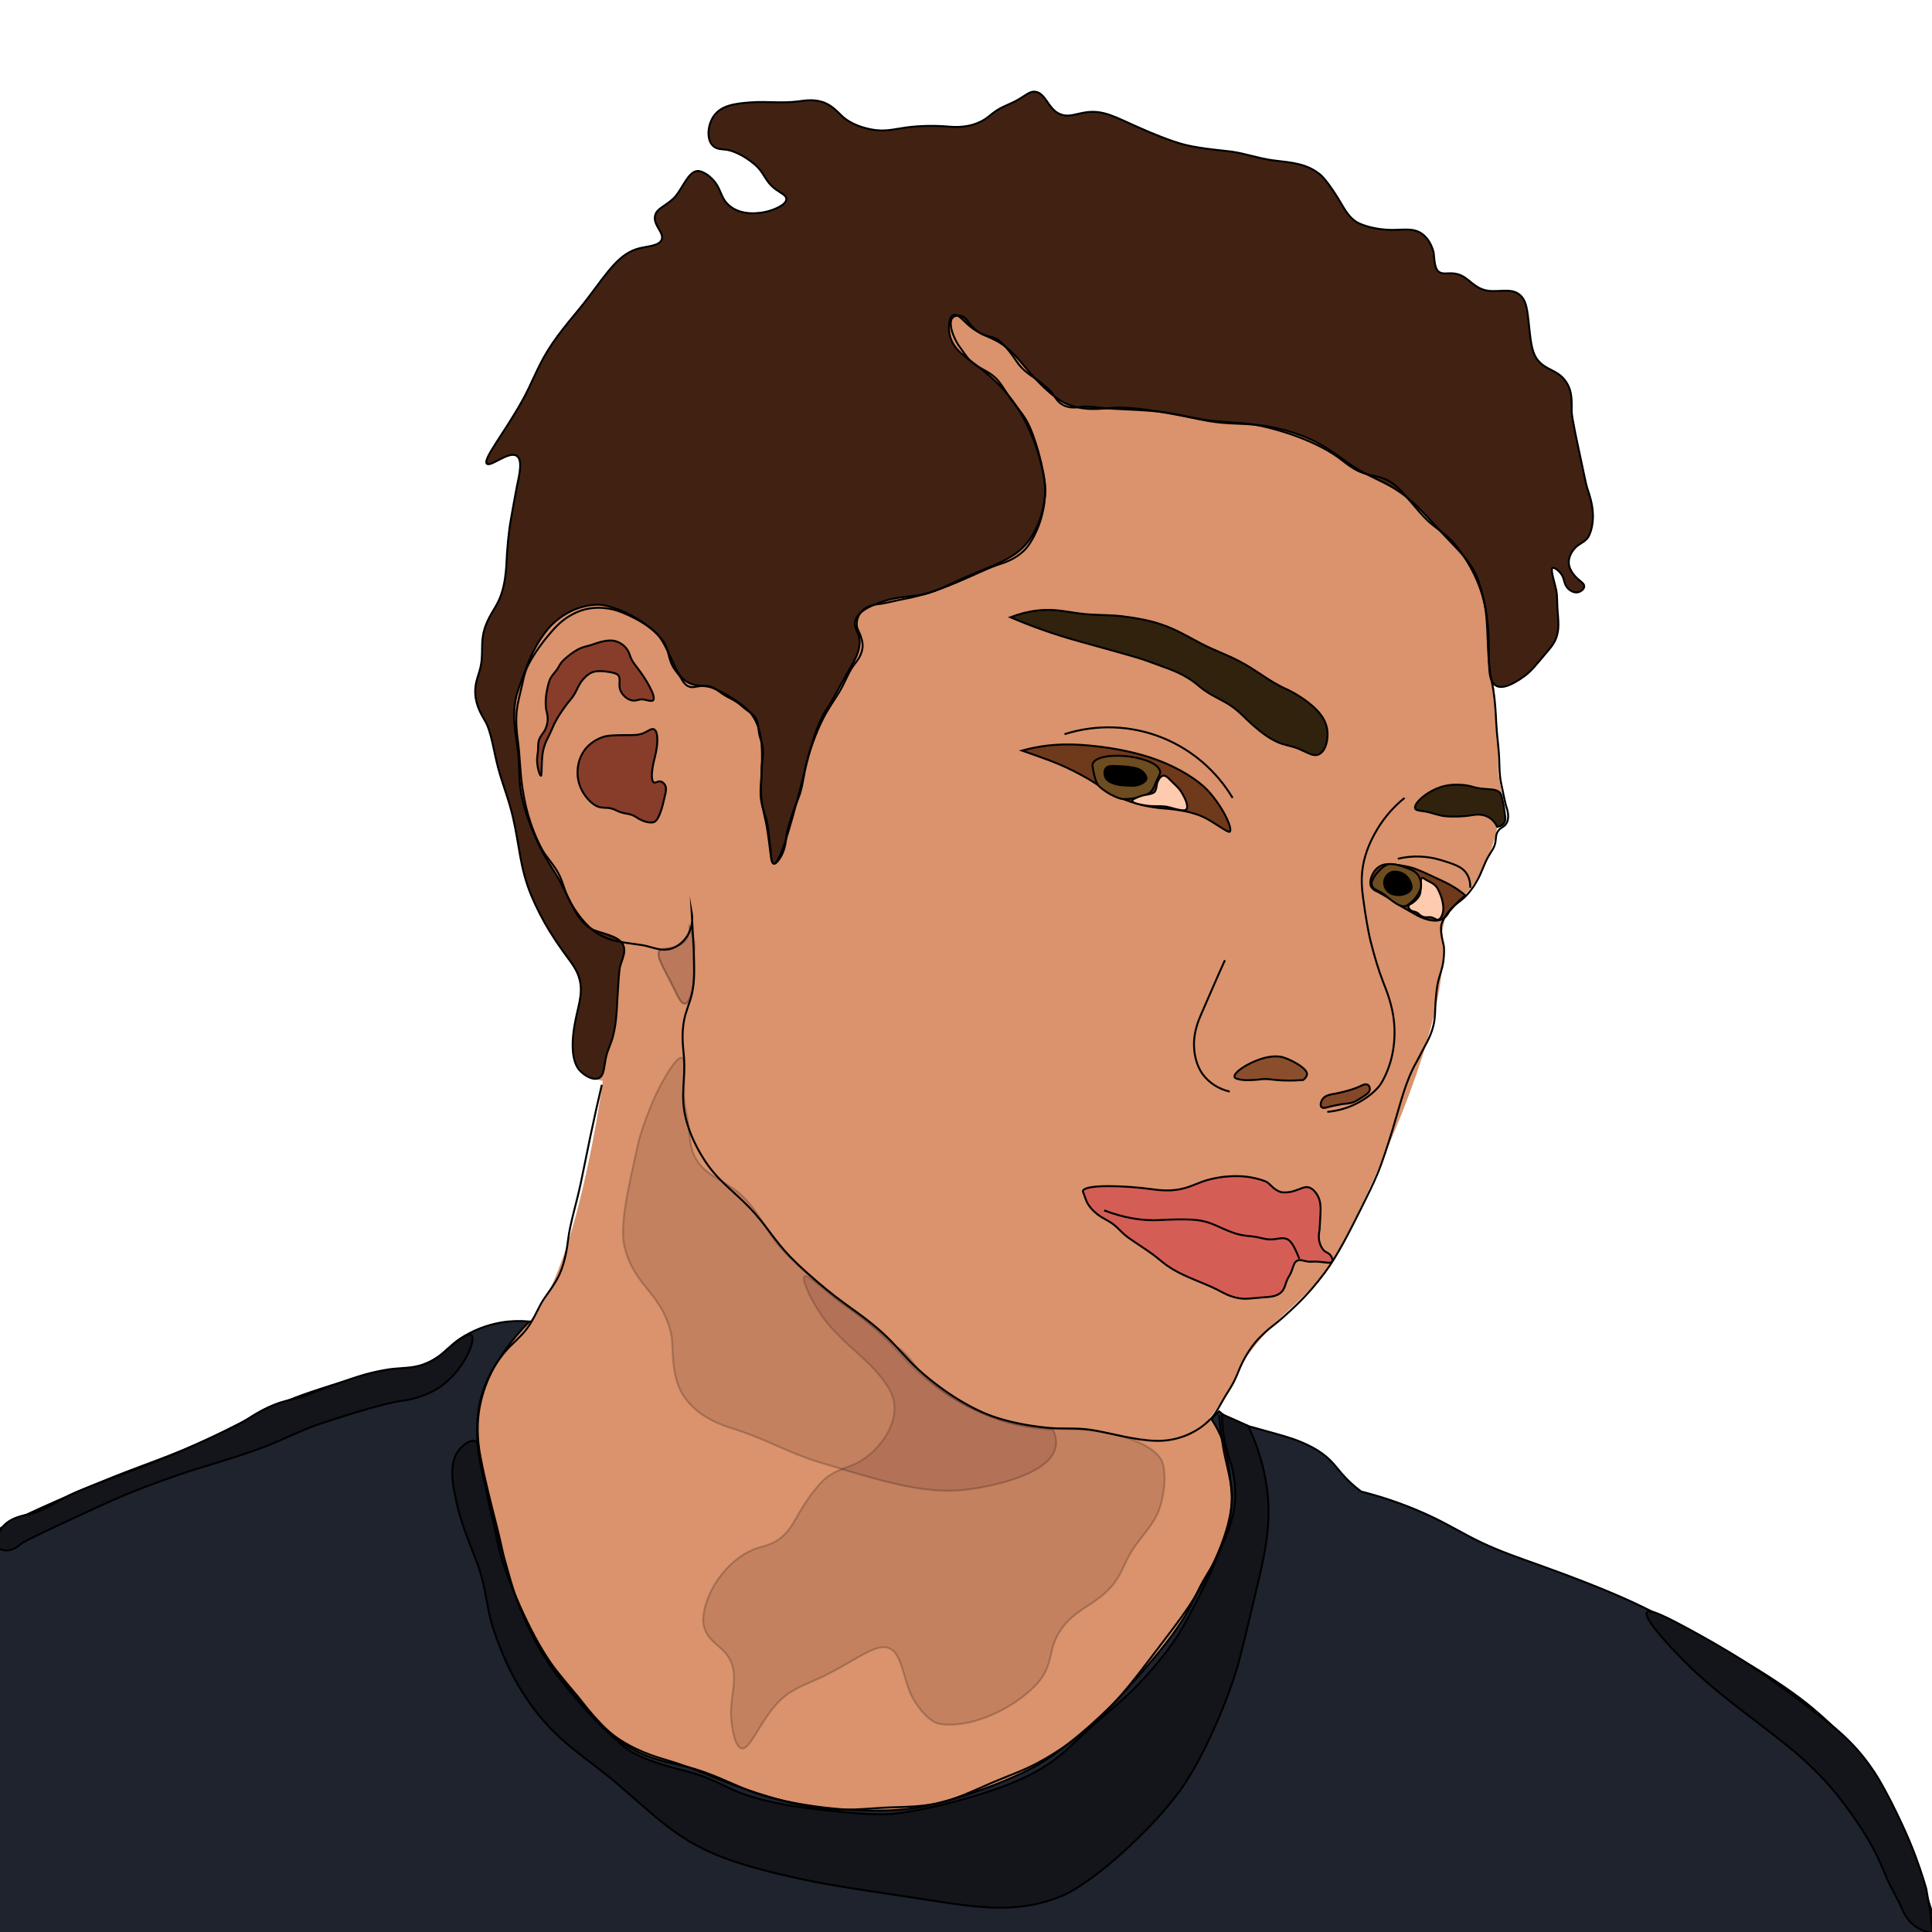 <?xml version="1.0" encoding="UTF-8" standalone="no"?>
<svg
   version="1.2"
   viewBox="0 0 2000 2000"
   width="2000"
   height="2000"
   id="svg1"
   sodipodi:docname="visage_seiji.svg"
   inkscape:version="1.3.2 (091e20ef0f, 2023-11-25, custom)"
   inkscape:export-filename="visage_seiji.png"
   inkscape:export-xdpi="96"
   inkscape:export-ydpi="96"
   xmlns:inkscape="http://www.inkscape.org/namespaces/inkscape"
   xmlns:sodipodi="http://sodipodi.sourceforge.net/DTD/sodipodi-0.dtd"
   xmlns="http://www.w3.org/2000/svg"
   xmlns:svg="http://www.w3.org/2000/svg">
  <defs
     id="defs1" />
  <sodipodi:namedview
     id="namedview1"
     pagecolor="#ffffff"
     bordercolor="#000000"
     borderopacity="0.25"
     inkscape:showpageshadow="2"
     inkscape:pageopacity="0.0"
     inkscape:pagecheckerboard="0"
     inkscape:deskcolor="#d1d1d1"
     inkscape:zoom="0.29627774"
     inkscape:cx="607.53805"
     inkscape:cy="1208.3257"
     inkscape:window-width="1920"
     inkscape:window-height="1042"
     inkscape:window-x="0"
     inkscape:window-y="38"
     inkscape:window-maximized="1"
     inkscape:current-layer="svg1"
     inkscape:export-bgcolor="#ffffffff" />
  <title
     id="title1">visage Seiji</title>
  <style
     id="style1">
		.s0 { fill: #d78e66 } 
		.s1 { fill: #1e232e;stroke: #000000;stroke-miterlimit:100;stroke-width: .5 } 
		.s2 { opacity: .2;fill: #713b33;stroke: #000000;stroke-miterlimit:100;stroke-width: .5 } 
		.s3 { fill: #873d2a;stroke: #000000;stroke-miterlimit:100;stroke-width: .5 } 
		.s4 { opacity: .3;fill: #713b33;stroke: #000000;stroke-miterlimit:100;stroke-width: .5 } 
		.s5 { fill: #13151a;stroke: #000000;stroke-miterlimit:100;stroke-width: .5 } 
		.s6 { fill: #6f391c;stroke: #000000;stroke-miterlimit:100;stroke-width: .5 } 
		.s7 { fill: #6d4c20;stroke: #000000;stroke-miterlimit:100;stroke-width: .5 } 
		.s8 { fill: #ffcbaf;stroke: #000000;stroke-miterlimit:100;stroke-width: .5 } 
		.s9 { fill: #000000;stroke: #000000;stroke-miterlimit:100;stroke-width: .5 } 
		.s10 { fill: none;stroke: #000000;stroke-miterlimit:100;stroke-width: .5 } 
		.s11 { fill: #8b4e2d;stroke: #000000;stroke-miterlimit:100;stroke-width: .5 } 
		.s12 { fill: #834828;stroke: #000000;stroke-miterlimit:100;stroke-width: .5 } 
		.s13 { fill: #31220e;stroke: #000000;stroke-miterlimit:100;stroke-width: .5 } 
		.s14 { fill: #c7664c;stroke: #000000;stroke-miterlimit:100;stroke-width: .5 } 
		.s15 { fill: #412212;stroke: #000000;stroke-miterlimit:100;stroke-width: .5 } 
	</style>
  <path
     id="Peau"
     fill-rule="evenodd"
     class="s0"
     d="m624 1119c-5.4-1-10.5-3-15-6q-3.3-2.2-6-5c-0.8-18.1-1.1-35.8-1-54 0.1-14.5 0.4-28.6 1-43-28.4-55.3-51.8-112.7-70-172q-18.8-61.1-30-124c8.8-29.1 15.2-58.8 19-89 2.1-16.9 3.5-33.9 4-51 11.2-30.6 17.3-60.8 18-91 0.6-26.7-2.5-50.3 8-81 7.3-21.3 19-40.3 34-57q28.5-39 57-78c23.6-2.1 41.9-7.2 45-18 2.7-9.4-8.2-17.5-5-27 3.5-10.3 21.1-14.4 33-15 28.9-1.4 45.6 20 74 16 9.5-1.3 23.7-5.9 25-14 0.5-3.2-1-6.6-4-10-13.7-17.9-29.4-34-47-48q-12.9-10.3-27-19c21.3-13.6 45.8-21.3 71-22 32.6-0.9 64.3 9.9 90 30 506.3-24.4 491 99 491 99 26.8-3.3 53.9 3.1 75 20 11 8.8 19.8 20.1 26 33 20.4 3.2 40.1 8.9 59 17q13.4 5.7 26 13c20.9 85.7 47 74 47 74 8.1 13.2 3 39 3 39 0.9 22.2 4.9 44 12 65q5 14.9 12 29c-4.6 11.3-11 21.7-19 31-7.8 9-16.9 16.8-27 23 4.1 14.8 6.4 29.9 6.7 45.1q0.1 9.5-0.7 18.9c-1.8 19.1-11.5 37-27.6 47.7-10.4 7-22.7 10.4-35.4 10.3 1.5 13.8 2.7 27.3 3.5 41.2 1.1 18 1.6 35.7 1.5 53.8 2.8 12.4 7.9 48.9 6 52-1.9 3.1-7 3-7 3-2.5 12.8-6.5 25.2-12 37-4.4 9.5-9.8 18.5-16 27-5.8 6.6-11.6 13.2-17.3 19.9q-4.4 5-8.7 10.1-1.5 7-3 14c6.6 58.2-23.1 146-54.5 219.2-19.4 45-39.4 89.6-64.5 131.8-8 9.4-16.3 18.3-25 27-9.6 9.5-18.9 17.5-28.4 27.1q-19.5 19.7-35.6 42.9c-4.2 11.5-9.5 22.6-16 33q-3 4.8-6.3 9.4-5 7-10.7 13.6 5.6 6.5 10 14c7.1 12.1 15.3 37.8 13 71-1.3 18.2-6 38.9-16 63-5.3 12.9-15.9 31.6-26 49-9.1 15.6-18.7 31.4-27 42-12.2 15.6-25.5 28.4-37 39-17.5 16.1-28.1 31.4-46 47-85.3 74.4-194.7 87.9-269 81-22.1-2.1-74.3-18.4-118-31-34.9-10.1-68.5-20.7-105-49-20.6-16-57.3-57.2-84-110-11.3-22.4-25.2-62.3-36-101-19.5-69.5-23.8-118.3-10-152 9.7-23.8 25.5-44.6 46-62 50.9-52.4 77-250 77-250z"
     style="fill:#da936c;fill-opacity:1;stroke-width:2;stroke-dasharray:none" />
  <path
     id="Vêtement"
     class="s1"
     d="m-1 1583c19-12.1 66.3-32.3 106-49 39-16.4 73.8-26.8 112-45 36.3-17.3 63.9-34 102-47 31.4-10.7 65.9-21 82-22 9.5-0.6 30.1-1.4 49-13 10.9-6.6 15.4-13.9 26-21 12.9-8.6 27.7-14.4 43-17 9.6-1.6 19.3-1.9 29-1q-14.4 14.7-26 31c-5.2 7.4-9.8 14.6-13 21-6.5 13-10.9 26.6-13 40-2.9 18.4-0.9 35.9 1 46 4.9 26.5 11.6 51.4 18 77 6.6 26.1 9 47 19 72 5.8 14.4 13.5 29.8 23 46 13 22.1 29 43.9 49 66 16.9 18.8 28.3 31.7 46 42 19.9 11.7 37.7 15 55 19 37.3 8.7 57.8 24.9 95 34 22.3 5.5 45.7 9.1 70 11 27.6 2.1 53.6 1.7 73-1 18.8-2.6 46.1-10.1 73-20 22.1-8.1 43.2-17.4 58-26 18.2-10.6 45.9-32.4 71-57 11.6-11.3 27.7-29.4 42-46 14.7-17.1 27.3-33.3 37-49 8.7-14.2 13.1-26.8 21.7-41.1 8.6-14.4 15-23.7 20.3-39.9 4-12.3 6.4-25.1 7-38 0.4-8.6-1.1-23.9-3.3-38.1-2-12.8-4.3-22.2-8.7-31.9q-3.8-8.4-9-16 4-4 8-8 5.1 4.6 11 8c6.6 3.8 15.5 6.4 18 7 5.1 1.2 19 5.3 29 8 12.8 3.5 23.5 6.9 34 12 7.1 3.4 13.2 7.1 19 12 6.5 5.5 10.2 10.7 15.6 17q8.9 10.4 20.4 19c26.2 6.6 51.2 15.6 75 27 17.7 8.5 32.2 17.6 50 26 19.1 9 37.9 15.5 59 23 35 12.5 71.6 26.7 98 39 12.5 5.8 29 14.2 44 22 55.8 29 107.9 59.4 141 87 28.1 23.5 50.5 47.6 69 78 6.7 11 17.3 34.6 26 55 10.1 23.9 18.9 47 26 69 3.7 11.3 8.6 26 9 30 13.3 136.2-1027.5 337.1-1786 206-226.7-39.2-372.5-100.5-413-217-46.8-134.7 55.6-319.2 192-406z"
     style="stroke-width:2;stroke-dasharray:none" />
  <g
     id="Ombres"
     style="display:inline;stroke-width:2;stroke-dasharray:none">
    <g
       id="Visage"
       style="stroke-width:2;stroke-dasharray:none">
      <path
         id="Forme 27"
         class="s2"
         d="m 833,1321 c -3.6,2.6 5.2,22.6 17,40 6.1,9 16.2,20.2 28,31 11.4,10.5 20.9,18.2 31,30 10.5,12.3 15.7,21.9 16.7,30.9 2.7,23.4 -14.7,45.1 -29.7,56.1 -15.1,11 -26.2,9.6 -41,21 -5.3,4.1 -15.7,16.6 -24,30 -9.6,15.5 -13.5,26.5 -27,35 -8.3,5.2 -17.6,6.3 -24,9 -18.1,7.6 -31.7,22.3 -40,36 -11.6,19.3 -13.3,36 -11.4,43.4 4.8,18.3 21.4,20.3 28.4,37.6 7.3,18.2 -2.1,37.7 0,59 1,10.3 3.9,28.9 11,30 9.2,1.4 20.7,-33.3 42,-52 13.3,-11.7 27.4,-15.1 45,-24 34.7,-17.5 53.2,-34.5 67,-27 12.3,6.7 13.5,34 23,51 7.7,13.8 17,22.1 23,25 7.6,3.6 29.9,4.4 57,-7 28.6,-12.1 47.8,-30.2 54,-40 11.3,-17.8 6.7,-29.2 18,-47 14.7,-23.2 35.5,-26.3 53,-46 12.3,-13.9 13.4,-25.7 24,-41 12.6,-18.1 23.2,-26.9 28,-46 5.6,-22.1 3.8,-38.1 0,-45 -5,-9.1 -20.8,-19.7 -48,-26 -12.2,-2.8 -26.8,-4.8 -33,-5 -28.9,-1 -55.2,-1.6 -76,-7 -13.4,-3.5 -27.5,-9 -43,-17 -10.7,-5.5 -21.4,-12.2 -32,-20 q -12.2,-8.9 -24,-20 c -8.4,-7.9 -17.4,-18.2 -23,-24 -11.7,-12.1 -23.9,-23.4 -34,-31 -7.4,-5.6 -14.5,-9.5 -22,-15 -6.6,-4.7 -31.1,-27.1 -34,-25 z"
         style="stroke-width:2;stroke-dasharray:none" />
      <path
         id="Forme 30"
         class="s2"
         d="m 706,1095 c -5.2,-1.8 -16.9,18.6 -22,28 -11.7,21.9 -21.6,52.5 -23,59 -10.5,47.8 -20.5,87.9 -14,111 11.4,40.7 38.6,45.7 48,89 2.2,10.3 -1.1,41.3 12,62 15,23.7 41,31.5 55,36 32.3,10.4 54.5,24.2 87,34 62.5,18.8 108,33.6 152,28 20.7,-2.6 86.9,-14.3 92,-45 0.9,-5.7 -0.3,-11.4 -3,-17 -17.1,-1 -33.8,-4 -50,-9 -33.8,-10.3 -66.2,-28.1 -89,-53 -2.7,-2.9 -11.4,-16.2 -20,-22 -10.5,-7.1 -15.8,-14.5 -26,-22 -10.8,-7.9 -27.6,-21 -39,-30 -25.1,-19.8 -50.1,-42.4 -62,-57 -9.5,-11.7 -22.7,-41 -44,-56 -16.1,-11.4 -31.9,-15.9 -41,-34 -4.5,-9 -4.6,-17.6 -6,-30 -1.3,-11.6 -4.2,-20.3 -5,-32 -0.5,-8.1 2.2,-38.5 -2,-40 z"
         style="stroke-width:2;stroke-dasharray:none" />
    </g>
    <g
       id="Oreille"
       style="stroke-width:2;stroke-dasharray:none">
      <path
         id="Forme 25"
         class="s3"
         d="m 676,725 c 2.1,-2.1 -0.3,-8.2 -4,-15 -3.5,-6.5 -7.2,-12 -11,-17 -3.4,-4.5 -6.4,-8.1 -8,-12 -1.3,-3.4 -1.8,-5.9 -4,-9 -2.7,-3.7 -6.6,-6.6 -11,-8 -3.9,-1.3 -7.9,-1.3 -14,0 -4.7,1 -9.2,2.9 -13,4 -3.6,1 -6.5,1.5 -10,3 -2.7,1.1 -6.4,3.4 -10,6 -4.3,3.1 -8.3,6.8 -10,9 -2.1,2.8 -2.9,5.2 -5,8 -1.2,1.6 -4.3,4.8 -6,8 -1.2,2.2 -2.2,5.4 -3,9 -1.1,4.8 -1.9,9.6 -2,13 -0.2,4 0,7.8 0.4,10.4 0.7,3.6 1.6,6 1.6,9.6 0,3.5 -0.8,7.2 -2.4,10.8 -2.1,4.6 -4.9,6.3 -6.6,11.2 -1.1,3.3 -0.8,6.1 -1,10 -0.2,4.4 -1.2,7.6 -1,12 0.4,8.1 3,15.2 4,15 0.8,-0.1 0.5,-5.6 1,-15 0.3,-5.1 0.6,-9.1 2,-14 1.5,-5.4 3.5,-8.9 6,-14 2.2,-4.5 3.6,-8.6 6,-13 2.7,-5.1 6.6,-11.1 11,-17 2.7,-3.7 6.4,-7.4 9,-12 2.9,-5.2 4.2,-9.4 8,-14 3.6,-4.4 7,-6.8 10,-8 3.5,-1.4 7.4,-1.5 13,-1 7.4,0.7 12.8,2.3 14,4 3,4.1 0,9.6 2,15 1.9,5.4 6.9,9.9 12,11 3.9,0.9 6.6,-0.9 10,-1 4.4,-0.1 10.2,2.8 12,1 z"
         style="stroke-width:2;stroke-dasharray:none" />
      <path
         id="Forme 26"
         class="s3"
         d="m 677,755 c 3.8,1.8 3.9,10.3 3,18 -0.8,6.9 -3.1,14.2 -4,19 -1.1,5.9 -2.4,16.5 1,18 1.9,0.8 4,-1.7 7,-1 1.8,0.4 3.2,1.9 4,3 2.4,3.4 1.3,7.8 0,13 -1.3,5.4 -2.1,9.8 -4,15 -2.2,6.2 -4.1,9.7 -7,11 -1.8,0.8 -6.9,0.8 -13,-2 -3.5,-1.6 -5.5,-3.5 -9,-5 -4.3,-1.9 -7.6,-1.6 -12,-3 -3.9,-1.2 -6.1,-3 -10,-4 -5.5,-1.4 -8.7,-0.1 -14,-2 -3.7,-1.3 -9.8,-5.7 -15,-14 -3.4,-5.5 -5.5,-11.7 -6,-18 -0.7,-8.6 1.2,-18.8 7.7,-27.3 4.4,-5.5 10.6,-10 18.3,-12.7 5.1,-1.8 13.7,-2 23,-2 8,0 13.8,0.2 19,-2 5.2,-2.2 8.2,-5.3 11,-4 z"
         style="stroke-width:2;stroke-dasharray:none" />
      <path
         id="Forme 29"
         class="s4"
         d="m 683,984 c -4.9,5.5 4.6,18.3 16,42 3.1,6.4 6.3,13.3 10,13 5.4,-0.4 8.2,-15.9 9,-21 1.3,-8.9 -0.3,-16.1 0,-24 0.3,-8.5 1.7,-13.7 0,-22 q -1.3,-6.3 -4,-12 c -0.4,6.4 -2.7,12.1 -7,16 -2.3,2 -5.9,3.7 -11,5 -3.1,0.8 -11.1,0.8 -13,3 z"
         style="stroke-width:2;stroke-dasharray:none" />
    </g>
    <g
       id="g1"
       style="display:inline;stroke-width:2;stroke-dasharray:none">
      <path
         id="Forme 31"
         class="s5"
         d="m 492,1492 c -4.3,-2.2 -11.8,3.1 -16,8 -11.9,13.6 -7.9,35.2 -3.4,55.5 5.5,24.4 14.4,43.5 22.4,65.5 8.6,23.9 8,41.9 16,66 10.1,30.7 23,56 38,77 22.2,31.1 43.2,45.8 72,68 40,30.8 64.8,61 107,82 28.5,14.2 69.2,24.8 115,34 28.8,5.8 78.2,12.6 119,19 53.4,8.3 94.8,14.6 141,-6 12.1,-5.4 38,-23.8 60,-44 24.2,-22.1 44.8,-44.4 59,-64 16.7,-23.1 40.5,-70.2 57,-121 5.6,-17.4 13.9,-54.6 21,-84 10.7,-44.2 17.5,-75.7 10,-117 -3.5,-19.1 -9.6,-37.5 -18,-55 q -13.5,-6 -27,-12 0,14.9 3,29 c 2.5,11.9 6.5,20.4 8.7,32.3 2.2,12.5 2.5,23.6 1.3,33.7 -1.7,14 -7.1,27.5 -10,34 -6.9,15.2 -11.6,29 -19,44 -10.5,21.3 -23.3,46.4 -31,58 -10.8,16.2 -24.4,32.7 -41,50 -16.4,17 -34.4,30.7 -50,45 -15.3,14.1 -26.4,26.1 -43,37 -18,11.9 -40.2,21.3 -68,30 -36.2,11.4 -75.1,19.8 -96,21 -16.4,0.9 -47.3,-1.7 -75,-5 -28,-3.4 -53.1,-8.2 -73,-15 -16.3,-5.6 -27.9,-12.9 -44,-19 -20.7,-7.8 -49.4,-11 -75,-26 -10.2,-6 -32.4,-27 -51,-48 -16.7,-18.9 -31.8,-38.6 -41,-54 -8.5,-14.2 -16.1,-29.7 -23,-47 -8.3,-20.8 -12.4,-39.7 -19,-61 -3.2,-10.3 -6.8,-21.3 -9,-30 -3.7,-14.5 -6.8,-29.6 -9,-44 -1.4,-9.1 -4.4,-14.8 -5,-24 -0.3,-4.9 -0.4,-11.2 -4,-13 z"
         style="stroke-width:2;stroke-dasharray:none" />
      <path
         id="Forme 32"
         class="s5"
         d="m 1705,1669 c -4.1,5.2 18.6,30 33,45 36.3,37.8 71.2,60.1 112,93 15.2,12.3 29.9,25.6 45,43 9.5,11 18.9,23.4 28,37 7,10.4 13.4,21 18,30 3.5,6.8 8.7,18.8 13,29 4.4,10.3 9.6,17.6 14,28 2,4.6 5.9,14.4 16,21 5.1,3.3 10.8,5.3 17,6 q -1.5,-11.5 -3,-23 -2,-11.5 -4,-23 c -4,-13.9 -8.7,-27.5 -14,-41 -4.4,-11.2 -10,-23.6 -16,-36 -7.9,-16.4 -17.1,-33.7 -24,-44 -4.3,-6.4 -8.7,-12.4 -13,-17.6 -12,-14.7 -25.5,-26.2 -36,-34.4 -10.7,-8.3 -24.9,-19.5 -31.5,-24.3 -13.1,-9.4 -30.8,-22.5 -38.5,-27.7 -19.5,-13.3 -43.3,-27.5 -68,-41 -28.8,-15.7 -45,-23.7 -48,-20 z"
         style="stroke-width:2;stroke-dasharray:none" />
      <path
         id="Forme 33"
         class="s5"
         d="m 1,1583 c -2.8,4.3 -7.9,11.7 -5,17 2.2,4.1 7.7,4.9 10,5 8.1,0.4 14.6,-5.8 16,-7 3.7,-3.4 63.4,-30.7 88,-42 23.6,-10.8 53,-22 83,-32 20.4,-6.8 52.8,-15.6 80,-26 21.7,-8.3 38.9,-17.7 61,-25 30.7,-10.1 66.5,-21 83,-23 4.4,-0.5 25.4,-4.2 41,-16 23.6,-17.8 35.1,-48 30,-52 -3.9,-3.1 -18.4,8.7 -31,20 -4.6,3.6 -9.6,6.7 -15,9 -12.6,5.4 -22.1,4.7 -35,6 -6,0.6 -14.1,2.2 -22,4 -9.7,2.3 -20.7,6 -32,10 -8.6,3.1 -20.4,7.1 -25,9 -5.3,2.2 -10.3,4.2 -16,6 -5.1,1.6 -9.8,2.7 -15,4 -19,4.6 -33.8,14.6 -44,21 -9.6,6 -34.2,17.1 -54,26 -16.2,7.3 -36.5,15.5 -56,23 -2.7,1 -44.4,16 -65,25 -18.1,7.9 -30.5,18.4 -46,22 -8.6,2 -23.4,4.3 -31,16 z"
         style="stroke-width:2;stroke-dasharray:none" />
    </g>
  </g>
  <g
     id="Yeux"
     style="display:inline;stroke-width:2;stroke-dasharray:none">
    <g
       id="Gauche"
       style="stroke-width:2;stroke-dasharray:none">
      <path
         id="Forme 4"
         class="s6"
         d="m 1273,861 c 3.4,-2.6 -6.6,-25.4 -23,-43 -8.8,-9.5 -28.4,-22.8 -54,-32 -17.7,-6.4 -40.1,-11.4 -66,-14 -17.9,-1.8 -32.9,-1.8 -47,0 q -12.7,1.6 -25,5 c 5.7,2 11.3,4 17,6 7.3,2.6 15.6,5.7 21,8 q 14.4,6.1 30,15 c 9.8,5.6 20.9,14.3 34,20 14.6,6.3 30.9,10 46,11 3.6,0.2 16.5,1.5 26,4 4.5,1.2 8.6,2.5 12,4 7.2,3.1 12.2,6.8 19,11 5.6,3.5 9.1,5.7 10,5 z"
         style="stroke-width:2;stroke-dasharray:none" />
      <path
         id="Forme 16"
         class="s7"
         d="m 1131,791 c -0.4,1 0.3,4.5 1,8 1.3,6.2 2.6,10.7 5,14 1.5,2 6.4,5.9 12,9 4.6,2.5 9.6,4.6 12,5 2.8,0.5 8.9,0.2 15,-1 7.2,-1.5 12.9,-4 15,-6 3,-2.9 3.9,-6.2 6,-11 1.9,-4.4 4.3,-7.7 4,-10 -1.5,-10.7 -25.1,-15.1 -33,-16 -12.4,-1.5 -33.7,-1.2 -37,8 z"
         style="stroke-width:2;stroke-dasharray:none" />
      <path
         id="Forme 21"
         class="s8"
         d="m 1228,838 c 2.9,-3.2 -1.2,-11.8 -5,-18 -3.3,-5.4 -7.4,-8.1 -12,-13 -1.6,-1.7 -4.1,-4.4 -7,-4 -1.5,0.2 -3.5,1.7 -5.2,5.3 -2.1,4.1 -1.1,8.7 -3.8,11.7 -1.1,1.2 -5.1,2.3 -10.1,3 -1.2,0.1 -6.7,1.8 -10.9,4 -0.9,0.5 -2,1.1 -2,2 0,2.5 9.9,4.3 15,5 7.3,1.1 12.7,0.1 20,1 4.1,0.5 18.3,5.9 21,3 z"
         style="stroke-width:2;stroke-dasharray:none" />
      <path
         id="Forme 22"
         class="s9"
         d="m 1145,795 c -2.4,2.8 -2,7.7 0,11 1.1,1.8 3.8,3.9 8.5,5.3 3.5,1.1 7.5,1.6 9.5,1.7 7.2,0.5 12,1 17,-1 4.5,-1.8 6.4,-4 6.7,-5.6 0.4,-2.3 -0.9,-4.8 -3.7,-7.4 -3.4,-3.1 -7.2,-4 -14,-5 -3.9,-0.6 -9,-0.8 -14,-1 -4.9,-0.2 -8,-0.2 -10,2 z"
         style="stroke-width:2;stroke-dasharray:none" />
      <path
         id="Forme 2"
         class="s10"
         d="m 1276,826 c -16.7,-27.9 -41.9,-49.7 -72,-62 -32.5,-13.3 -68.6,-14.6 -102,-4"
         style="stroke-width:2;stroke-dasharray:none" />
    </g>
    <g
       id="Droit"
       style="stroke-width:2;stroke-dasharray:none">
      <path
         id="Forme 6"
         class="s6"
         d="m 1419,917 c -0.5,-1.3 -0.9,-5.3 1,-10 1.8,-4.4 4.5,-7.9 8,-10 5.6,-3.4 11.5,-2.5 16,-2 7.8,0.9 16.5,2.7 20,4 8.3,3 16.3,7 25,11 8.6,4 15,7 23,13 1.7,1.3 3.4,2.6 5,4 q -5.9,4.5 -11,10 c -2.3,2.5 -5,5.5 -6,7 -1.5,2.4 -2.8,5.1 -6,7 -1.7,1 -3.9,1.8 -7,2 -9.6,0.6 -20,-5.4 -21,-6 -6.6,-3.8 -13.9,-7.7 -19,-11 -2.6,-1.7 -6.3,-4.3 -9,-6 -4,-2.5 -7.9,-4.8 -12,-7 -3.1,-1 -5.8,-3.1 -7,-6 z"
         style="stroke-width:2;stroke-dasharray:none" />
      <path
         id="Forme 23"
         class="s8"
         d="m 1493,947 c 1.6,-4.5 1.4,-9.2 0,-15 -1.6,-6.4 -4.6,-12.3 -6,-14 -3.7,-4.4 -8.9,-5.7 -12,-8 -0.6,-0.5 -2,-1.5 -3,-1 -1.5,0.7 -1.1,3.9 -1.1,8.2 -0.1,4 -0.7,8 -1.3,9.3 -2.1,4.3 -6.6,8 -9.6,9.5 -0.4,0.2 -1.7,0.8 -2,2 -0.4,1.7 1.3,3.4 2,4 1.7,1.4 3.3,1.5 5,2 4,1.2 4.1,3.6 8,5 4.2,1.5 5.9,-0.5 10,1 2.8,1 4,2.5 6,2 1.4,-0.4 2.8,-1.8 4,-5 z"
         style="stroke-width:2;stroke-dasharray:none" />
      <path
         id="Forme 17"
         class="s7"
         d="m 1455,938 c 1.5,-0.4 5.5,-3.1 9,-7 4.6,-5.1 6.8,-10.9 7,-13 0.4,-3.6 -0.3,-8.2 -3,-12 -2.6,-3.6 -5.9,-5.1 -8,-6 -11.1,-4.8 -20,-6.5 -24,-5 -1.8,0.7 -6.1,3.6 -9.6,7.6 -5.4,6 -7,11 -6.4,13.4 1,4.1 5.5,5.7 10,8 5.4,2.8 17,15.9 25,14 z"
         style="stroke-width:2;stroke-dasharray:none" />
      <path
         id="Forme 24"
         class="s9"
         d="m 1461,920 c 0.6,-1.5 0.4,-4.8 -2,-9 -2.1,-3.8 -5.7,-6.7 -10,-8 -4.1,-1.2 -7.3,-0.7 -9,0 -3.8,1.6 -6.4,5.2 -7,9 -0.9,5.4 2.2,9.4 4,11 7,6.4 21.5,3.6 24,-3 z"
         style="stroke-width:2;stroke-dasharray:none" />
      <path
         id="Forme 3"
         class="s10"
         d="m 1447,889 q 5.9,-1.4 12,-2 c 7.2,-0.7 14.8,-0.4 23,1 4.5,0.8 11.5,2.8 18,5 9.4,3.2 14.5,5.8 18,11 2.9,4.3 4.1,9.4 4,15"
         style="stroke-width:2;stroke-dasharray:none" />
    </g>
  </g>
  <g
     id="Nez"
     style="stroke-width:2;stroke-dasharray:none">
    <path
       id="Forme 11"
       class="s11"
       d="m1278 1115c-1.5-4.7 13.8-14.6 28-19 8.3-2.6 14.9-2.8 20-2 3.2 0.5 11 3.5 18 8 6.3 4 9.1 7.4 9 10-0.1 2.2-1.7 4.3-4 6q-14.4 1.2-28 0c-4.7-0.4-8.3-1.2-13-1-1.4 0.1-13.3 1.8-21 1-5.5-0.6-8.6-1.7-9-3z"
       style="stroke-width:2;stroke-dasharray:none" />
    <path
       id="Forme 12"
       class="s12"
       d="m1369 1138c3-4.5 8.7-5 14-6 4.9-0.9 18.3-4.1 26-8 1.2-0.6 4.7-2.4 7-1 1.6 1 2.2 3.2 2 5-0.3 2.9-3 4.8-8 8-3.3 2.1-6.6 4.1-9 5-4.3 1.6-9.8 1.6-12 2-4.2 0.8-11.3 2.2-14 3-1.7 0.5-5.4 1.7-7 0-1.6-1.6-0.7-5.5 1-8z"
       style="stroke-width:2;stroke-dasharray:none" />
    <path
       id="Forme 13"
       class="s10"
       d="m1454 826c-11.2 9-20.6 19.8-28 32-9.8 16.2-14.1 30.2-15.6 42.1-1.4 11.1-0.6 19.8 0.6 28.9 2.2 16.6 5.2 35 8 46 3.9 15.4 8.4 30.4 13 42 3.9 9.8 9.3 23.8 11 40 1.2 11.7 0.7 23.8-2 36-3.1 14.1-9.5 26.5-13 31-4.1 5.2-12 12.3-23 18-9.6 5-20.1 8-31 9"
       style="stroke-width:2;stroke-dasharray:none" />
    <path
       id="Forme 10"
       class="s10"
       d="m1273 1130c-11.3-2.6-21.2-8.8-28-18-4-5.5-8.7-15.5-9-30-0.3-13.5 4.8-26 7-31 3.9-8.8 16.3-37.9 25-57"
       style="stroke-width:2;stroke-dasharray:none" />
  </g>
  <g
     id="Sourcils"
     style="stroke-width:2;stroke-dasharray:none">
    <path
       id="Forme 8"
       class="s13"
       d="m1365 781c7.5-3.2 10.2-15.7 9-25-1.1-8.8-5.6-15.2-10-20-10.8-11.9-28.5-20.9-31-22-20.1-8.8-31.4-20-51-30-13.5-6.9-25.6-11-39-18-15.2-8-25.7-14.6-42-20-11.2-3.7-24.2-6.2-39-8-16.1-1.9-28.9-0.8-45-3-16.3-2.2-26.5-4.9-43-3-9.6 1.1-19 3.5-28 7q33.8 14.4 68 24c21.5 6 49.5 13.7 64 18 8.5 2.5 17.4 6.2 26.6 9.4 7.1 2.4 18.6 6.9 29 13.9 4.6 3.2 7.9 6.4 12.4 9.7 10.7 7.8 19.8 10.4 30.5 18.2 7.3 5.3 12.8 11.6 19.2 17.3 9.5 8.4 17 14.2 26.3 18.5 7.9 3.7 13.9 3.7 22 7 10.1 4.2 15.5 8.4 21 6z"
       style="stroke-width:2;stroke-dasharray:none" />
    <path
       id="Forme 9"
       class="s13"
       d="m1465 837c-2.1-5.2 12.5-18.5 29-23 6-1.6 14-2.4 24-1 4.9 0.7 8.1 2.3 13 3 10.7 1.6 17.7 0 22 5 1.5 1.7 2 5.6 3 10 1.1 4.5 1.4 9.3 2 13 0.3 2 0.9 5.2-1 8-1.5 2.2-4.1 3.5-7 4-2.1-4.3-5.1-7.8-9-10-7-4-14.4-2.6-18-2-9.5 1.5-19.3 1.6-26 1-8.5-0.7-13.6-3.6-22-5-5.7-0.9-9.2-1-10-3z"
       style="stroke-width:2;stroke-dasharray:none" />
  </g>
  <g
     id="Bouche"
     inkscape:label="Bouche"
     style="stroke-width:2;stroke-dasharray:none">
    <path
       id="Forme 14"
       class="s14"
       d="m1121 1233c1.7-7.4 45-5.6 71-2 7.2 1 18.1 2.4 30 0 11.6-2.4 18.5-7.1 30-10q8.7-2.2 17-3c9.7-0.9 18.6-0.6 27 1 6.9 1.3 13.8 3.5 16 5 2.3 1.5 7.6 8.4 14 10 1.5 0.4 5.3 0.6 9 0 2.8-0.4 6.3-1.6 10-3 3.9-1.5 6.2-2.5 9-2 2.8 0.5 5.9 2.4 9 7 4.4 6.6 4.3 13.9 3.9 21.7-0.1 0.8-0.8 14.4-0.9 15.3-0.5 3.1-1.8 9.5 1 16 1.2 2.9 3.1 5.2 4 6 1.8 1.4 4.1 1.9 6 4 1.7 1.9 3.1 5.2 2 7-1.6 2.5-7.6 0.3-17 0-2.9-0.1-5.1 0.4-8 0-5-0.7-7.9-2.5-11-1-3.5 1.6-4 5.7-6 11-1.5 4-3.5 6.1-5 10-1.8 4.7-2.2 7.9-5 11-4.7 5.1-11.5 5.5-19 6-9.5 0.6-17.8 2.2-25 1-9.8-1.6-15.8-5.2-23-9-6.7-3.5-19.5-8.4-30-13-7.2-3.2-14.3-6.6-22-12-5.1-3.6-9-7.3-14-11-3.6-2.7-10.4-7.3-16-11-5.1-3.4-10-6.6-14-10-4.5-3.9-7.2-7.5-12-11-5.7-4.1-10.5-5.7-16-10-4.8-3.8-8.1-7.7-10-11-1.7-2.9-2.6-6.4-4-10-0.5-1.4-1.1-2.5-1-3z"
       style="fill:#d45e55;fill-opacity:1;stroke-width:2;stroke-dasharray:none" />
    <path
       id="Forme 15"
       class="s10"
       d="m1143 1253c20.1 7.6 39.4 11.1 58 10 6.1-0.4 18.6-0.9 28.7-0.6 6.8 0.2 12.6 0.7 19.3 2.6 7.8 2.2 14.1 5.8 22 9 4 1.6 7.7 3 12 4 4.9 1.2 8.9 1.4 14 2 7.8 0.9 12.9 3.5 20 3 6.9-0.5 11-2.5 16 0 3.2 1.6 6.6 7 10 15 0.7 1.7 1.4 3.3 2 5"
       style="stroke-width:2;stroke-dasharray:none" />
  </g>
  <g
     id="Cheveux"
     style="stroke-width:2;stroke-dasharray:none">
    <path
       id="Forme 18"
       class="s15"
       d="m801 894c6.1 0.8 16.7-36.6 28-80 8.8-33.8 13.9-60.7 28-82 5.6-8.5 15.5-27.4 24-42 4.6-7.9 11.3-19.7 8-32-0.5-1.9-4.7-8.8-4-14 1.3-9 12.6-16.3 31-22 12.8-4 24.3-4.3 36-6 14.3-2.1 27.2-9.5 44-17 31.3-13.9 54.1-19.7 68-38 11.5-15 17-33.6 18-51 0.5-8.2-2.9-29.3-10-49-6.3-17.4-13.6-31.5-21.2-42.5-8-11.5-17.8-22.2-28.8-31.5-18.8-15.8-35.5-23.1-39-41-1.6-8.2-0.4-18.3 4-20 4-1.5 8.9 4.5 15 10 13.6 12.3 24.6 11.7 39 23 11 8.7 17.8 18.8 28 30 13 14.3 25.5 25 35 29 19.1 8 35.2 5 50 4 14.1-1 44.8 3.3 73 9 11.1 2.2 20.7 4.6 32 6 18.3 2.3 32.8 1 51 4 16.7 2.7 32.6 7.5 47 14 19.5 8.8 34.1 22.1 49 31 15.7 9.4 29 13.4 44 24 16.7 11.8 28.8 26.8 45 44 12.9 13.7 24.2 24.3 31 37 6.4 11.9 13.8 38.7 15 69 1 26.4-1.7 45.1 8 50 5.6 2.9 14.9 0.2 29-10 7.5-5.5 12.8-12.6 20-21 6.1-7.2 10.6-12 13.1-18.9 3.2-9 2.1-17.1 1.2-29.6-0.5-6.9-0.1-12.6-1.2-19.3-0.7-4.1-6.4-21.8-4.1-23.2 1.7-1 6.1 2.1 9 6 3.8 5.1 2.7 10.5 7 15 1.7 1.8 6 5.3 11 4 2.8-0.8 5.9-3.2 6-6 0.1-3.4-4.5-5.1-9-10-5.5-6-7-11-7-15 0-3.8 1.3-8.2 5-13 4.6-6 9.8-6.7 14-11.5 2.6-2.9 6.3-12.1 6-24.5-0.3-11.3-3.7-21.2-6-28-1.2-3.7-3.9-17.4-6-27-4.2-19.5-10-46.3-10-52-0.1-10.2 1-20.8-6-31-8.7-12.7-20.7-11.1-29.8-23.1-6.3-8.5-6.9-22.1-9-40.5-1.5-13.5-2.9-21.3-9.2-26.4-9.9-8-24.1-1-37-5-13.5-4.2-17.4-16-32-17-6.5-0.4-11.1 1.3-15-2-4.7-4-4.3-17.4-5-20-1.8-6.9-5.6-14.5-12-19-8.6-6-17.6-4.1-30-4-18.7 0.1-33.8-5.3-39-9-7.9-5.7-11.5-13.3-18-24-6.3-10.3-14-20.6-18-24-14.7-12.2-30.7-12.6-49-15-16-2.1-27.5-6.8-43.5-9.1-3.7-0.6-31-2.8-47.5-6.9-12.6-3.1-32.2-10.8-50.4-19-21.8-9.7-34.1-16.9-51.1-14.9-11.7 1.4-19 6-28.5 1.9-11.9-5.1-14.3-21.3-25-23-5.1-0.8-8.8 2.5-16 7-10.3 6.4-18.4 7.6-28 15-3.9 3-6.6 5.6-11 8-14.7 8-30.1 6.5-36 6-12.5-1.1-28.5-1-43 1-13.2 1.8-22 4.7-36 2-11.5-2.2-20.3-6.1-27-11-5.2-3.8-10.9-11.9-20-16-10.9-4.9-20.9-3-29-2-17.8 2.2-31.1-0.3-49 1-17 1.2-30.5 3.4-38 14-6.6 9.3-7.8 24.3-1 30.9 3.9 3.8 9 3.5 14 4.1 5.8 0.7 17.6 5.3 29 15 10.9 9.2 10.5 17.6 22 26 5.9 4.3 11 6.1 11 10 0.1 6.1-12.5 11.1-20 13-6.5 1.6-26.9 5.3-40-7-8.8-8.2-7.1-17.2-17-27-6.2-6.2-12.2-8.2-15-8-10.4 0.8-16 20.4-25.3 28.9-9.1 8.3-17.4 10.1-18.7 18.1-1.5 9.5 9.6 16.9 7 24-2.4 6.5-14 6.8-23 9-20.4 5-31.8 22.8-53 51-12 16-29.1 34-42 55-11.2 18.1-16.4 34.2-26.9 52.8-19.3 34.2-40.6 59.9-36.1 64.2 4 3.8 22.8-13.7 31-8 6.2 4.3 2.8 19 0 32-0.6 2.6-5.7 31.1-6 33-2.5 13.6-4.1 31.1-4.8 47.9-0.4 6.5-1.4 18.7-5.2 30.1-4.4 13-11.1 19.2-16 32-7.3 19.2-0.9 29.4-7 49-1.9 6.1-4.5 12.9-4 22 0.6 12.9 6.8 22.4 10 28 6.8 11.8 8.6 29.6 13.6 48.6 4.9 18.4 11.2 32.9 15.4 51.4 6.9 29.9 7.2 52.6 19 81 5.3 12.7 11.8 25.3 19 37q6.7 10.9 14 21c8.1 11.3 14.4 18.4 17 29 4 15.9-2.2 28.5-5.5 48.9-3.8 23.4-0.8 38.1 5.5 45.1 5.3 5.8 14.3 10.8 20 8 5.1-2.5 5.1-10 7-20 1.9-9.7 5.8-15.4 8-25 2.9-12.6 3.3-22 4-35 0.8-13.9 1.8-32.2 3-36 2.6-8.4 6.2-15.2 3-22-4.6-9.8-25.3-12.2-32-16-16-9-20.4-25.3-33-49-6.6-12.5-13.7-21.4-20-34-10.1-20.3-16.6-38.7-20-55-3.6-17.4-1.7-30.4-4-48-2.6-19.8-5.9-32.8-2-53 1.1-5.7 5.5-17.8 9.3-27.9 3.5-9.5 7-17.6 11.7-26.1 5.2-9.4 11.2-17.3 16-22 10.2-10 21.6-16.2 33-19 5.9-1.5 11.1-2.1 16-2 6.9 0.1 22 4.4 37 13 10.6 6.1 20.6 14 24 18 4.3 5 9.4 14.7 14 25 5 11.2 8.1 19.1 16.6 24.1 7.5 4.4 13.4 3.1 22.4 4.9 4.6 0.9 15.9 6.4 26 13 7.4 4.8 14.6 10.9 17 14 8.7 11.2 10.7 23.3 11.5 33.9 1.3 18.6-1.4 34.3-0.5 51.1 0.6 12.4 4.4 24.1 6 34 3.7 22.4 3.7 36.6 7 37z"
       style="stroke-width:2;stroke-dasharray:none" />
  </g>
  <g
     id="Contours"
     style="display:inline;stroke-width:2;stroke-dasharray:none">
    <path
       id="Forme 19"
       class="s10"
       d="m 1546,715 c 1.9,12.3 2.3,22.5 3,35 0.7,12.9 2.6,24 3,37 0.3,8.9 0.2,15.3 2,24 1,4.8 4.1,20.1 5,23 1.2,3.6 4.4,12.8 0,19 -2.4,3.4 -5.3,3.3 -8,7 -2.8,3.8 -2.2,7.4 -3,12 -1,5.9 -4.6,9.7 -8,16 -4.1,7.7 -5.9,14.3 -10,22 -2,3.7 -4.2,7.3 -7,11 q -3,4 -6,7 c -4,4.1 -8.1,6.4 -12,10 -8,7.4 -12.1,15.6 -12.9,19.4 -1.6,8 2.2,19.2 2.6,22.3 0.4,4.5 0.2,10.1 -0.7,16.3 -1,6.9 -3.2,12.2 -5,19 -1.4,5.2 -2.5,14.9 -3,24 -0.5,8.1 -0.2,14.1 -2,22 -2.1,9.1 -5.8,16.2 -9,22 -3.2,5.8 -5.8,11.3 -9,17 -10.9,19.2 -16.1,41.7 -24,68 -5.1,16.8 -10.8,34.5 -16,47 -4.4,10.6 -10.8,23.6 -17,36 -12.8,25.6 -24.8,49.5 -38,67 -9.2,12.2 -18.5,22.9 -28,32 -8.9,8.6 -18.6,17.4 -26,23 -3.2,2.4 -11.3,9.2 -17,16 -4.9,5.8 -9.4,12.6 -13.6,20.9 -3.7,7.3 -5.6,13.8 -9.4,21.1 -2.6,5 -5.9,9.8 -9,15 -5,8.4 -8.5,16 -14,22 -7.5,8.2 -17.4,14.8 -29,19 -15,5.4 -27.8,4.9 -37,4 -21.9,-2.1 -42.2,-8.5 -60,-11 -15.9,-2.2 -28,-0.4 -44,-2 -22.3,-2.3 -41.7,-6.5 -57,-12 -20.3,-7.3 -48.2,-23.1 -76,-48 -14.1,-12.7 -22.9,-25 -36.9,-37.8 -19,-17.4 -37.2,-28 -57.1,-44.2 -14.6,-11.9 -28.6,-24.3 -39,-35 -17,-17.6 -25.5,-33.9 -42.6,-51.4 -18.4,-18.8 -33.5,-28.3 -47.4,-50.6 -9.2,-14.7 -14.8,-28.3 -18,-41 -6.1,-24.2 -0.1,-41.6 -2,-64 -1.1,-12.6 -2.5,-22.8 0,-37 1.8,-10.1 5.8,-18.1 8,-27 3.2,-12.8 2.9,-29.6 2,-49 -0.3,-6.4 -0.6,-12.7 -1,-19 q -0.5,-9 -1,-18 c 1.7,9.4 -0.2,19.3 -6,27 -3.8,5 -9,9.1 -15,11 -9.3,2.9 -16.5,-0.4 -27,-3 -3.4,-0.8 -12.9,-1.9 -20,-3 -9.2,-1.4 -21,-3.2 -33,-12 -3.4,-2.5 -8.5,-7.5 -13,-13 -5.7,-7 -10.4,-14.4 -14,-22 -4.3,-9 -5.3,-16.2 -10,-25 -4.2,-7.8 -11.3,-16 -14,-20 -4.4,-6.4 -10.5,-19.6 -15,-33 -3.6,-10.8 -6,-21.3 -8,-34 -2.8,-17.9 -2.6,-33.1 -5,-51 -1.1,-7.9 -2.3,-19.2 -1,-31 0.8,-7.1 3,-15.4 5,-24 1.3,-5.7 2.5,-11.7 4,-16 3.1,-8.9 10.9,-21.3 21,-34 8.5,-10.6 15.4,-17.8 24,-23 5.8,-3.5 11,-5.7 16,-7 7.9,-2.1 17.8,-2.8 30,0 4.8,1.1 13.8,4.7 22,9 6.3,3.3 12.1,6.9 16,10 7.2,5.7 13.2,12.7 15,16 4.6,8.5 3.7,14.5 8.1,23.1 2.7,5.3 5.9,7.8 8.9,12.9 1.8,3.1 4.2,7.6 9,9 2.5,0.7 4.8,0.2 6,0 3.1,-0.6 8,-1.4 12,-1 6.6,0.6 10,4.4 17,9 4.9,3.2 9.2,4.7 14,8 3.8,2.6 6.3,5.3 10,8 4,2.9 6.7,4.5 9,8 3.4,5.3 2.6,9.9 4,17 1,5.1 2.9,8.2 3.5,13.3 0.8,6.1 0,12.2 -0.5,15.7 -1,7 -0.5,12.6 -1,19.6 -0.6,7.8 -1.2,12.9 0,20.4 1.3,8.3 4.2,13.8 6,22 0.8,3.8 1.5,8.9 2,14 0.6,6.3 1.7,12.1 2,18 0.2,4.1 0.5,10.4 3,11 1.6,0.4 3.7,-1.6 6,-5 6,-8.8 6.7,-19.5 7,-23 0.5,-6 4.5,-19.1 9,-31 0.8,-2.2 3.5,-8.4 5,-13 3.2,-10 5.6,-27.2 6,-29 1.2,-5.9 4.1,-14.8 7,-23 3.4,-9.6 7.1,-18.3 11,-26 5.2,-10.2 11,-18.2 17,-28 6.5,-10.7 9,-20.2 16,-29 2.3,-2.9 8,-9.7 8,-19 0,-2.6 -0.9,-7.2 -3,-12 -1.3,-3.1 -2.6,-4.8 -3,-8 -0.7,-5.8 1.7,-11 4,-14 5.7,-7.4 15.5,-8.3 21,-9 5.7,-0.7 15.4,-3.4 24,-5 6.6,-1.2 13.7,-2.9 21,-5 11.6,-3.3 21.4,-7.2 33,-12 14.9,-6.2 33.3,-15.1 42,-18 8.2,-2.7 19,-5.9 29,-16 4.1,-4.1 11.6,-15.9 16,-30 3.4,-10.9 5.1,-22.1 5,-33 0,-7.8 -3,-23.5 -7,-38 -3.5,-12.6 -8,-24.8 -12,-32 -4.8,-8.5 -13.1,-18 -16,-22 -7.2,-10 -11.1,-18.7 -19,-25 -7.7,-6.2 -15.9,-8.2 -24,-16 -2.7,-2.6 -7.7,-9.8 -12,-16 -1,-1.4 -5.4,-9 -7,-16 -1.5,-6.4 -0.7,-10.2 1,-12 2.3,-2.4 6.2,-2.8 9,-2 4.2,1.1 6.4,4.8 8,7 3.4,4.9 8.1,8.7 12,11 6.3,3.7 10.7,2.8 17,6 3.5,1.8 10.4,9 16.5,17.5 3,4.2 5.1,7.8 8.5,11.5 5,5.4 10.3,8.8 15,12 8.2,5.6 15.5,12.4 18,16 2.8,3.9 4.8,8.1 10,11 7.5,4.3 15.6,2.6 20,2 6.3,-0.9 18.6,1.4 30,2 17,0.8 38.3,1.8 49,3 18.1,2.1 32.9,6.4 51,9 20.3,2.9 36,1.7 56,6 19.8,4.3 58.9,15.9 84,36 3.4,2.7 9.9,7.8 17,11 10.8,4.9 18.3,3.8 29,9 8.8,4.3 15.1,11.6 24,22 6.2,7.3 13.1,15.4 18,20 7.9,7.4 15.2,11.4 23,19 6.2,6.1 13.4,15.6 20,27 7.8,13.6 13.1,27.4 16,41 1.8,8.3 2.5,22 3,35 0.5,12.7 0.9,24.1 2.7,35.6 0.9,6.3 2.3,12 3.3,18.4 z"
       style="display:inline;stroke-width:2;stroke-dasharray:none" />
    <path
       id="Forme 20"
       class="s10"
       d="m 623,1123 c -4.2,18 -8.2,35.8 -12,54 -3.3,15.6 -6.2,30.9 -9.5,46.4 -4.5,21.8 -11.4,42.7 -13.5,60.6 -0.8,6.9 -2.9,21.7 -8.6,34.7 -5.2,11.7 -13.4,20.9 -18.4,29.3 -4.7,7.9 -8.8,18.6 -16,28 -6.8,8.8 -14.4,14.5 -21,22 -9.9,11.3 -17.8,24.8 -23,39 -5.6,15.4 -7.6,31.1 -7,50 0.9,26.1 7.1,43.5 13,69.1 4.2,18 6.3,37.5 12.3,57.3 4.4,14.5 11.1,31.5 18.7,48.6 9.9,22.3 21.2,43.6 31,58 7.9,11.5 26.1,32.4 29,36 13.6,16.9 23.2,30 38,41 19.5,14.5 41.8,21.5 54,25 33.9,9.9 59.3,23.3 93,34 30,9.5 52.4,15.2 80,17 19.9,1.3 43.2,-1.5 59,-2 17.5,-0.5 30.9,-0.7 47,-4 21.3,-4.4 37.2,-12.7 59,-22 17,-7.3 31.8,-12.1 48,-21 q 23.6,-12.9 46,-31 c 28.2,-22.9 48.2,-49 74,-83 12,-15.8 25.6,-33.4 34,-46 34.8,-52.3 48,-97.1 45,-122 -1.8,-14.9 -6.3,-28.8 -9,-45 -1.8,-10.7 -3.1,-21.3 -4,-32"
       style="display:inline;stroke-width:2;stroke-dasharray:none" />
  </g>
</svg>
